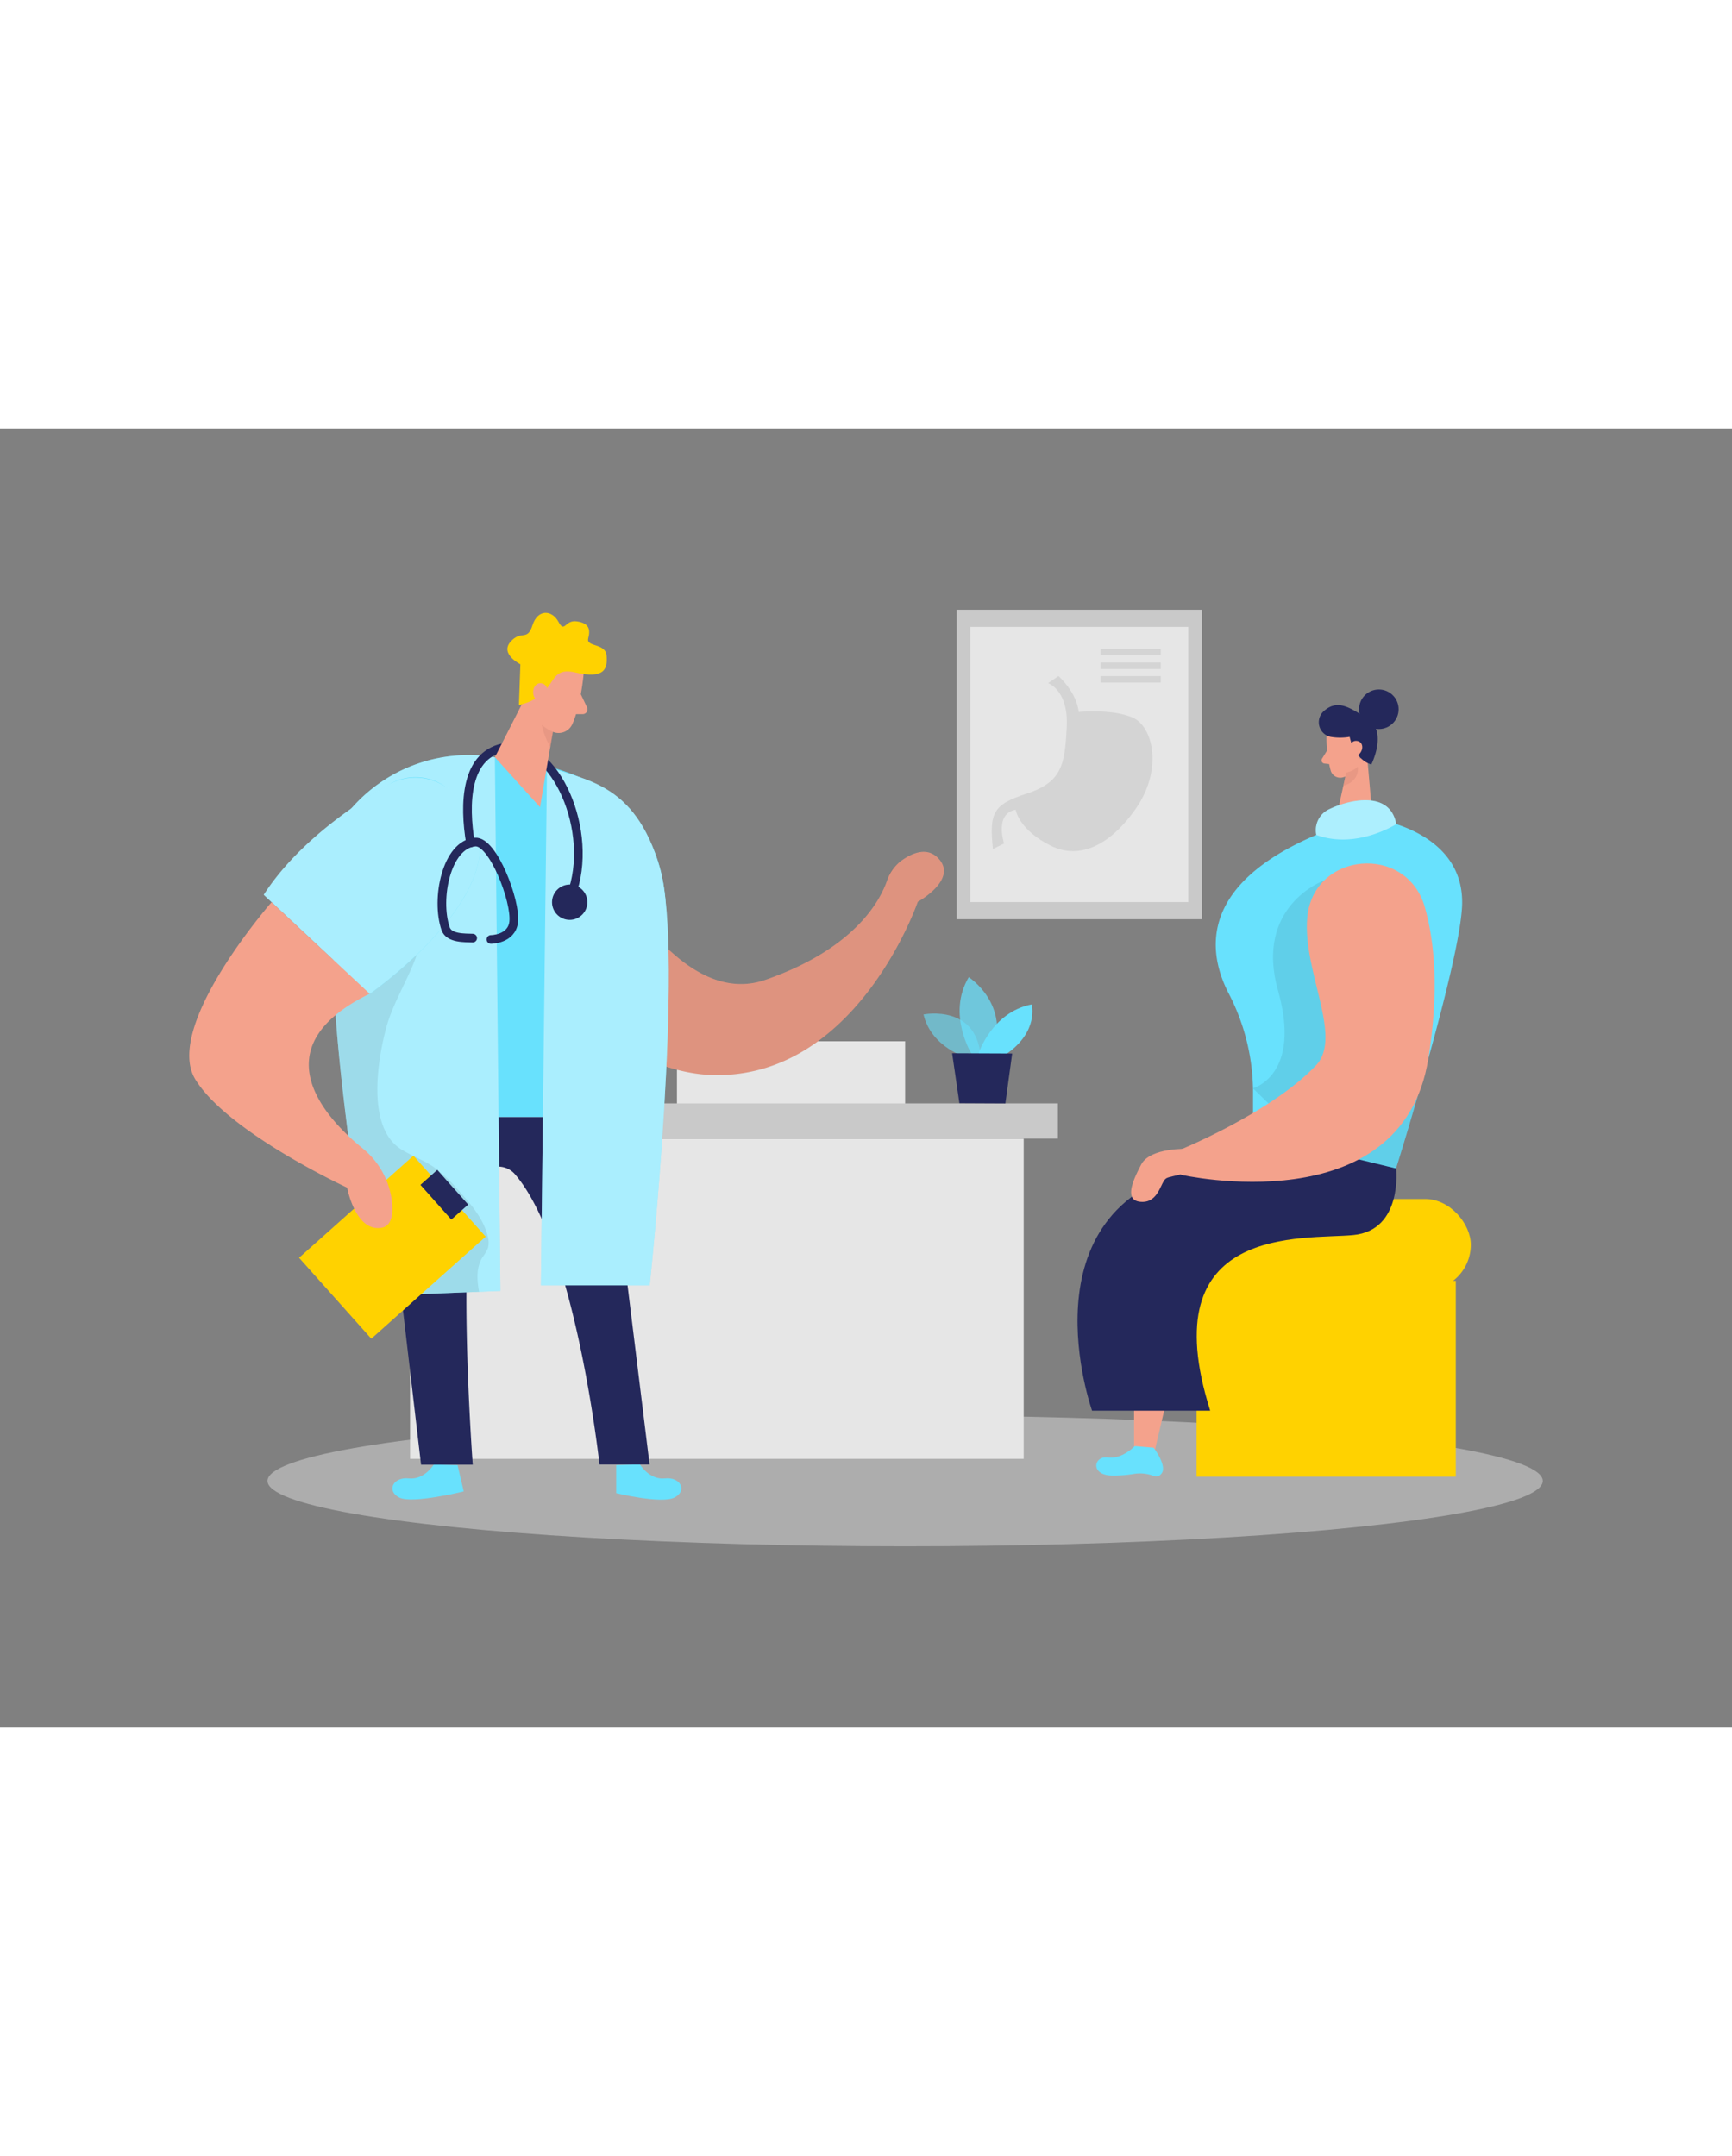 <svg id="Layer_1" data-name="Layer 1" xmlns="http://www.w3.org/2000/svg" viewBox="0 0 400 300" data-imageid="doctor-5" imageName="Doctor" class="illustrations_image" style="width: 241px;"><rect x="0" y="0" width="400" height="300" fill="#808080" stroke="none"/><rect x="156.34" y="141.52" width="52.7" height="15.56" fill="#e6e6e6"/><ellipse cx="209.04" cy="243.05" rx="147.26" ry="15.1" fill="#e6e6e6" opacity="0.45"/><rect x="94.7" y="163.99" width="141.72" height="73.96" fill="#e6e6e6"/><rect x="86.79" y="155.86" width="157.53" height="8.13" fill="#c9c9c9"/><path d="M147.78,239.23s2.19,3.64,5.79,3.24,5.22,2.87,2.21,4.41-13.47-1-13.47-1v-6.47Z" fill="#68e1fd" class="target-color"/><path d="M100.2,239.23s-2.19,3.64-5.79,3.24-5.23,2.87-2.22,4.41,14.91-1.41,14.91-1.41l-1.43-6.06Z" fill="#68e1fd" class="target-color"/><path d="M140.15,159H87.84l9.4,80.31h11.94s-4.23-57.16,1.68-66.56l0-.05a5.09,5.09,0,0,1,8.11-.43c14,16.35,19.48,67,19.48,67h11.57Z" fill="#24285b"/><path d="M109.17,102c-2.83-15.88,19.07-23.26,26.38-8.88,8.72,17.17,24,40.19,41.21,34.21,20.74-7.22,26.56-18.36,28.13-23a9.29,9.29,0,0,1,3.47-4.64c2.42-1.7,5.87-3.14,8.44-.31,4.41,4.86-4.84,9.93-4.84,9.93s-14,40.85-47.35,40C142.09,148.71,113,123.31,109.17,102Z" fill="#f4a28c"/><path d="M109.17,102c-2.83-15.88,19.07-23.26,26.38-8.88,8.72,17.17,24,40.19,41.21,34.21,21.51-7.49,27-19.19,28.28-23.46a7,7,0,0,1,2.31-3.39c2.38-1.93,6.49-4.33,9.45-1.07,4.41,4.86-4.84,9.93-4.84,9.93s-14,40.85-47.35,40C142.09,148.71,113,123.31,109.17,102Z" opacity="0.09"/><path d="M114.29,75.93s-23.2-3.72-33.69,16.9S87.84,159,87.84,159h52.31S184.15,82.17,114.29,75.93Z" fill="#68e1fd" class="target-color"/><path d="M126.33,78l-1.41,119.88h25.13s8.09-76.36,2.34-96.42S134.56,81.3,126.33,78Z" fill="#68e1fd" class="target-color"/><path d="M114.29,75.93l1.27,123.24-29.68,1.19s-11.42-67.85-8.32-84.46S74.6,95,81.12,87.77A35.93,35.93,0,0,1,114.29,75.93Z" fill="#68e1fd" class="target-color"/><path d="M115.56,199.17l-4.93.2-24.75,1s-11.42-67.85-8.32-84.46a52.61,52.61,0,0,0,.94-10.76c-.15-8.29-2.2-12,2.62-17.37a35.93,35.93,0,0,1,33.17-11.84Z" fill="#fff" opacity="0.44"/><path d="M112.69,189.27a12.37,12.37,0,0,1-1.29,2.18c-1.49,2.48-1.23,5.22-.77,7.92l-24.75,1s-11.42-67.85-8.32-84.46a52.61,52.61,0,0,0,.94-10.76,21.68,21.68,0,0,1,11.59-3.4c.38,0,.76,0,1.13.06,8.48.7,7.48,10.32,5.92,16.77-1.73,7.18-6.26,13.19-8.07,20.27-2,7.8-4.28,22.71,3.6,27.63,2.38,1.48,5.07,2.45,7.39,4a33.4,33.4,0,0,1,5.84,5.5c2.86,3.18,5.83,6.56,6.77,10.73A5,5,0,0,1,112.69,189.27Z" opacity="0.08"/><path d="M126.33,78l-1.41,119.88h25.13s8.09-76.36,2.34-96.42S134.56,81.3,126.33,78Z" fill="#fff" opacity="0.44"/><path d="M90,82.12c-7.8,4.49-21.29,13.47-29.08,25.57l24.47,22.89s42.75-29.68,17.53-47.82A11.94,11.94,0,0,0,90,82.12Z" fill="#68e1fd" class="target-color"/><path d="M89.51,82.39c-7.87,4.58-21,13.44-28.61,25.3l24.47,22.89s42.25-29.34,18-47.51A12.6,12.6,0,0,0,89.51,82.39Z" fill="#fff" opacity="0.44"/><rect x="72.92" y="176.54" width="35.4" height="25.06" transform="translate(-102.89 108.36) rotate(-41.75)" fill="#ffd200"/><path d="M62.72,109.4s-25.11,28.68-17.61,40.92,35.06,25,35.06,25,1.84,10.07,7.77,9.3c2.32-.3,2.85-2.7,2.64-5.51a18.6,18.6,0,0,0-6.9-12.92c-8.45-6.87-23.82-23.2,1.69-35.65Z" fill="#f4a28c"/><path d="M108.65,95.72c-1.46-8.73-1.42-20.93,8.53-22.16,10.9-1.34,20.34,19.48,14.71,34.31" fill="none" stroke="#24285b" stroke-linecap="round" stroke-linejoin="round" stroke-width="2"/><polygon points="124.58 55.7 114.29 75.92 124.71 87.45 128.69 64.12 124.58 55.7" fill="#f4a28c"/><path d="M128.23,67.8a8.23,8.23,0,0,1-3.12-3.55s-1.1,4,2,9.31Z" fill="#ce8172" opacity="0.31"/><path d="M134.75,57.05s-.62,6.9-2.57,11.22A3.47,3.47,0,0,1,127.56,70c-2.15-1-4.78-3-4.9-6.74l-1-6.32a6.22,6.22,0,0,1,3.86-6.06C129.88,48.79,135.34,52.87,134.75,57.05Z" fill="#f4a28c"/><path d="M134.14,61.38l1.43,3a1.11,1.11,0,0,1-1,1.59l-2.69,0Z" fill="#f4a28c"/><path d="M119.85,63.86l.33-9.41s-4.78-2.37-2.28-5.2,3.86,0,5.07-3.8,4.5-3.59,6-.82,1.42-.5,4.25-.09,3.18,1.84,2.63,3.92,4,1,4.24,4-.39,5.47-7.26,3.87S129.16,61.69,119.85,63.86Z" fill="#ffd200"/><path d="M126.46,61.6s.42-2.63-1.59-2.78-2.63,3.65,0,4.48Z" fill="#f4a28c"/><circle cx="131.57" cy="109.4" r="4.08" fill="#24285b"/><path d="M113.38,118s4.76,0,5.25-4c.58-4.77-4.77-18.81-8.89-18.49-6.64.52-9.18,13.18-6.83,20,.79,2.31,4.48,2.1,6.25,2.18" fill="none" stroke="#24285b" stroke-linecap="round" stroke-linejoin="round" stroke-width="2"/><rect x="100.01" y="171.58" width="5.21" height="10.73" transform="translate(-91.67 112.97) rotate(-41.66)" fill="#24285b"/><rect x="273.83" y="177.94" width="65.85" height="21.11" rx="10.55" fill="#ffd200"/><rect x="276.35" y="196.84" width="59.86" height="45.23" fill="#ffd200"/><path d="M306.34,71.5a28.57,28.57,0,0,0,1,7.58,2.3,2.3,0,0,0,2.94,1.44,5.11,5.11,0,0,0,3.69-4.13L315,72.28A4.12,4.12,0,0,0,312.83,68C310.1,66.36,306.23,68.69,306.34,71.5Z" fill="#f4a28c"/><polygon points="315.65 74.71 316.96 89.73 308.63 89.85 310.97 79.15 315.65 74.71" fill="#f4a28c"/><path d="M306.46,74.4l-1.15,1.86a.74.74,0,0,0,.55,1.12l1.78.19Z" fill="#f4a28c"/><path d="M310.9,79.46a5.63,5.63,0,0,0,2.69-1.34s.59,3.25-3.36,4.4Z" fill="#ce8172" opacity="0.31"/><polygon points="261.91 190.04 261.91 236.06 266.33 237.6 277.25 190.98 261.91 190.04" fill="#f4a28c"/><path d="M262.07,235s-2.89,3.08-6.21,2.63-4.21,4.21,1.19,4.19a29.3,29.3,0,0,0,5-.42,8.79,8.79,0,0,1,4.5.55,1.44,1.44,0,0,0,1.58-.47c1.68-1.66-1.7-6.1-1.7-6.1Z" fill="#68e1fd" class="target-color"/><path d="M315.34,74.75s-.1-1.77,1.24-1.73,1.49,2.59-.29,3Z" fill="#f4a28c"/><path d="M307.28,71.21a13.2,13.2,0,0,0,4.42,0s.94,5.11,5,6.39c0,0,3.84-7.62-.87-10.58-3.95-2.47-6.88-4.67-10.13-1.73A3.45,3.45,0,0,0,307.28,71.21Z" fill="#24285b"/><circle cx="318.44" cy="64.84" r="4.57" fill="#24285b"/><path d="M311.62,73.89s.2-2,1.83-1.73,1.61,2.71-.44,3.66Z" fill="#f4a28c"/><path d="M308.05,92.24l8.13-2.34s21.73,2.34,21.5,19.77c-.17,12.91-15.25,61.17-15.25,61.17H289.38v-17a49.53,49.53,0,0,0-5.5-23.14C278.77,121,276.09,104.15,308.05,92.24Z" fill="#68e1fd" class="target-color"/><path d="M289.38,162.89l33.05,8s1.61,14.26-9.89,15.38-46.75-2.8-33.05,40.56H252.21s-16.58-46.59,23.93-55.94c4.91-1.14,13.14-2.07,13.22-7.11Z" fill="#24285b"/><path d="M305.75,104.39s-16.12,5.84-10.59,25.42-5.8,22.56-5.8,22.56L304,166.65l18.46,4.19,5.8-19.48Z" opacity="0.08"/><path d="M304,93.87a5.32,5.32,0,0,1,3.09-6c4.14-2,13.93-4.54,15.37,3.51C322.43,91.36,313.34,97.27,304,93.87Z" fill="#68e1fd" class="target-color"/><path d="M304,93.87a5.32,5.32,0,0,1,3.09-6c4.14-2,13.93-4.54,15.37,3.51C322.43,91.36,313.34,97.27,304,93.87Z" fill="#fff" opacity="0.46"/><path d="M301.9,113c1.33-15.31,23-17.21,27.17-2.42,2.21,7.81,3.35,19.13.79,35-6.17,38.33-57.14,26.76-57.14,26.76l-.94-5.44S293.53,158.15,304,147C310.13,140.37,300.83,125.33,301.9,113Z" fill="#f4a28c"/><path d="M274.34,166.36s-8.69-.37-10.79,3.62-4,8.45.06,8.63,4.41-4.66,5.72-5.44,6.81-.82,6.81-3.7S274.34,166.36,274.34,166.36Z" fill="#f4a28c"/><rect x="220.93" y="41.85" width="56.64" height="71.48" fill="#c9c9c9"/><rect x="224.07" y="45.81" width="50.36" height="63.56" fill="#e6e6e6"/><path d="M244.46,57.17l-2.41,1.63s4.77,1.59,4.31,10.21-1.06,12.65-9.29,15.33c-7.66,2.48-8.66,4.38-7.75,12.77l2.57-1.27s-2.31-6.88,2.68-7.79c0,0,.67,4.65,8.2,8.35,5.91,2.91,12.95.71,19.43-8.45s4.11-19.17-.65-21.21-12.44-1.28-12.44-1.28S249,61.48,244.46,57.17Z" opacity="0.08"/><rect x="254.18" y="50.9" width="13.89" height="1.5" opacity="0.08"/><rect x="254.18" y="54.04" width="13.89" height="1.5" opacity="0.08"/><rect x="254.18" y="57.17" width="13.89" height="1.5" opacity="0.08"/><path d="M223.4,145.32s-8.31-2.28-10.12-10c0,0,12.88-2.6,13.25,10.7Z" fill="#68e1fd" opacity="0.58" class="target-color"/><path d="M224.42,144.49s-5.81-9.19-.69-17.78c0,0,9.8,6.23,5.44,17.8Z" fill="#68e1fd" opacity="0.73" class="target-color"/><path d="M225.92,144.5S229,134.79,238.27,133c0,0,1.74,6.3-6,11.56Z" fill="#68e1fd" class="target-color"/><polygon points="219.89 144.28 221.57 155.81 232.19 155.86 233.76 144.34 219.89 144.28" fill="#24285b"/></svg>
